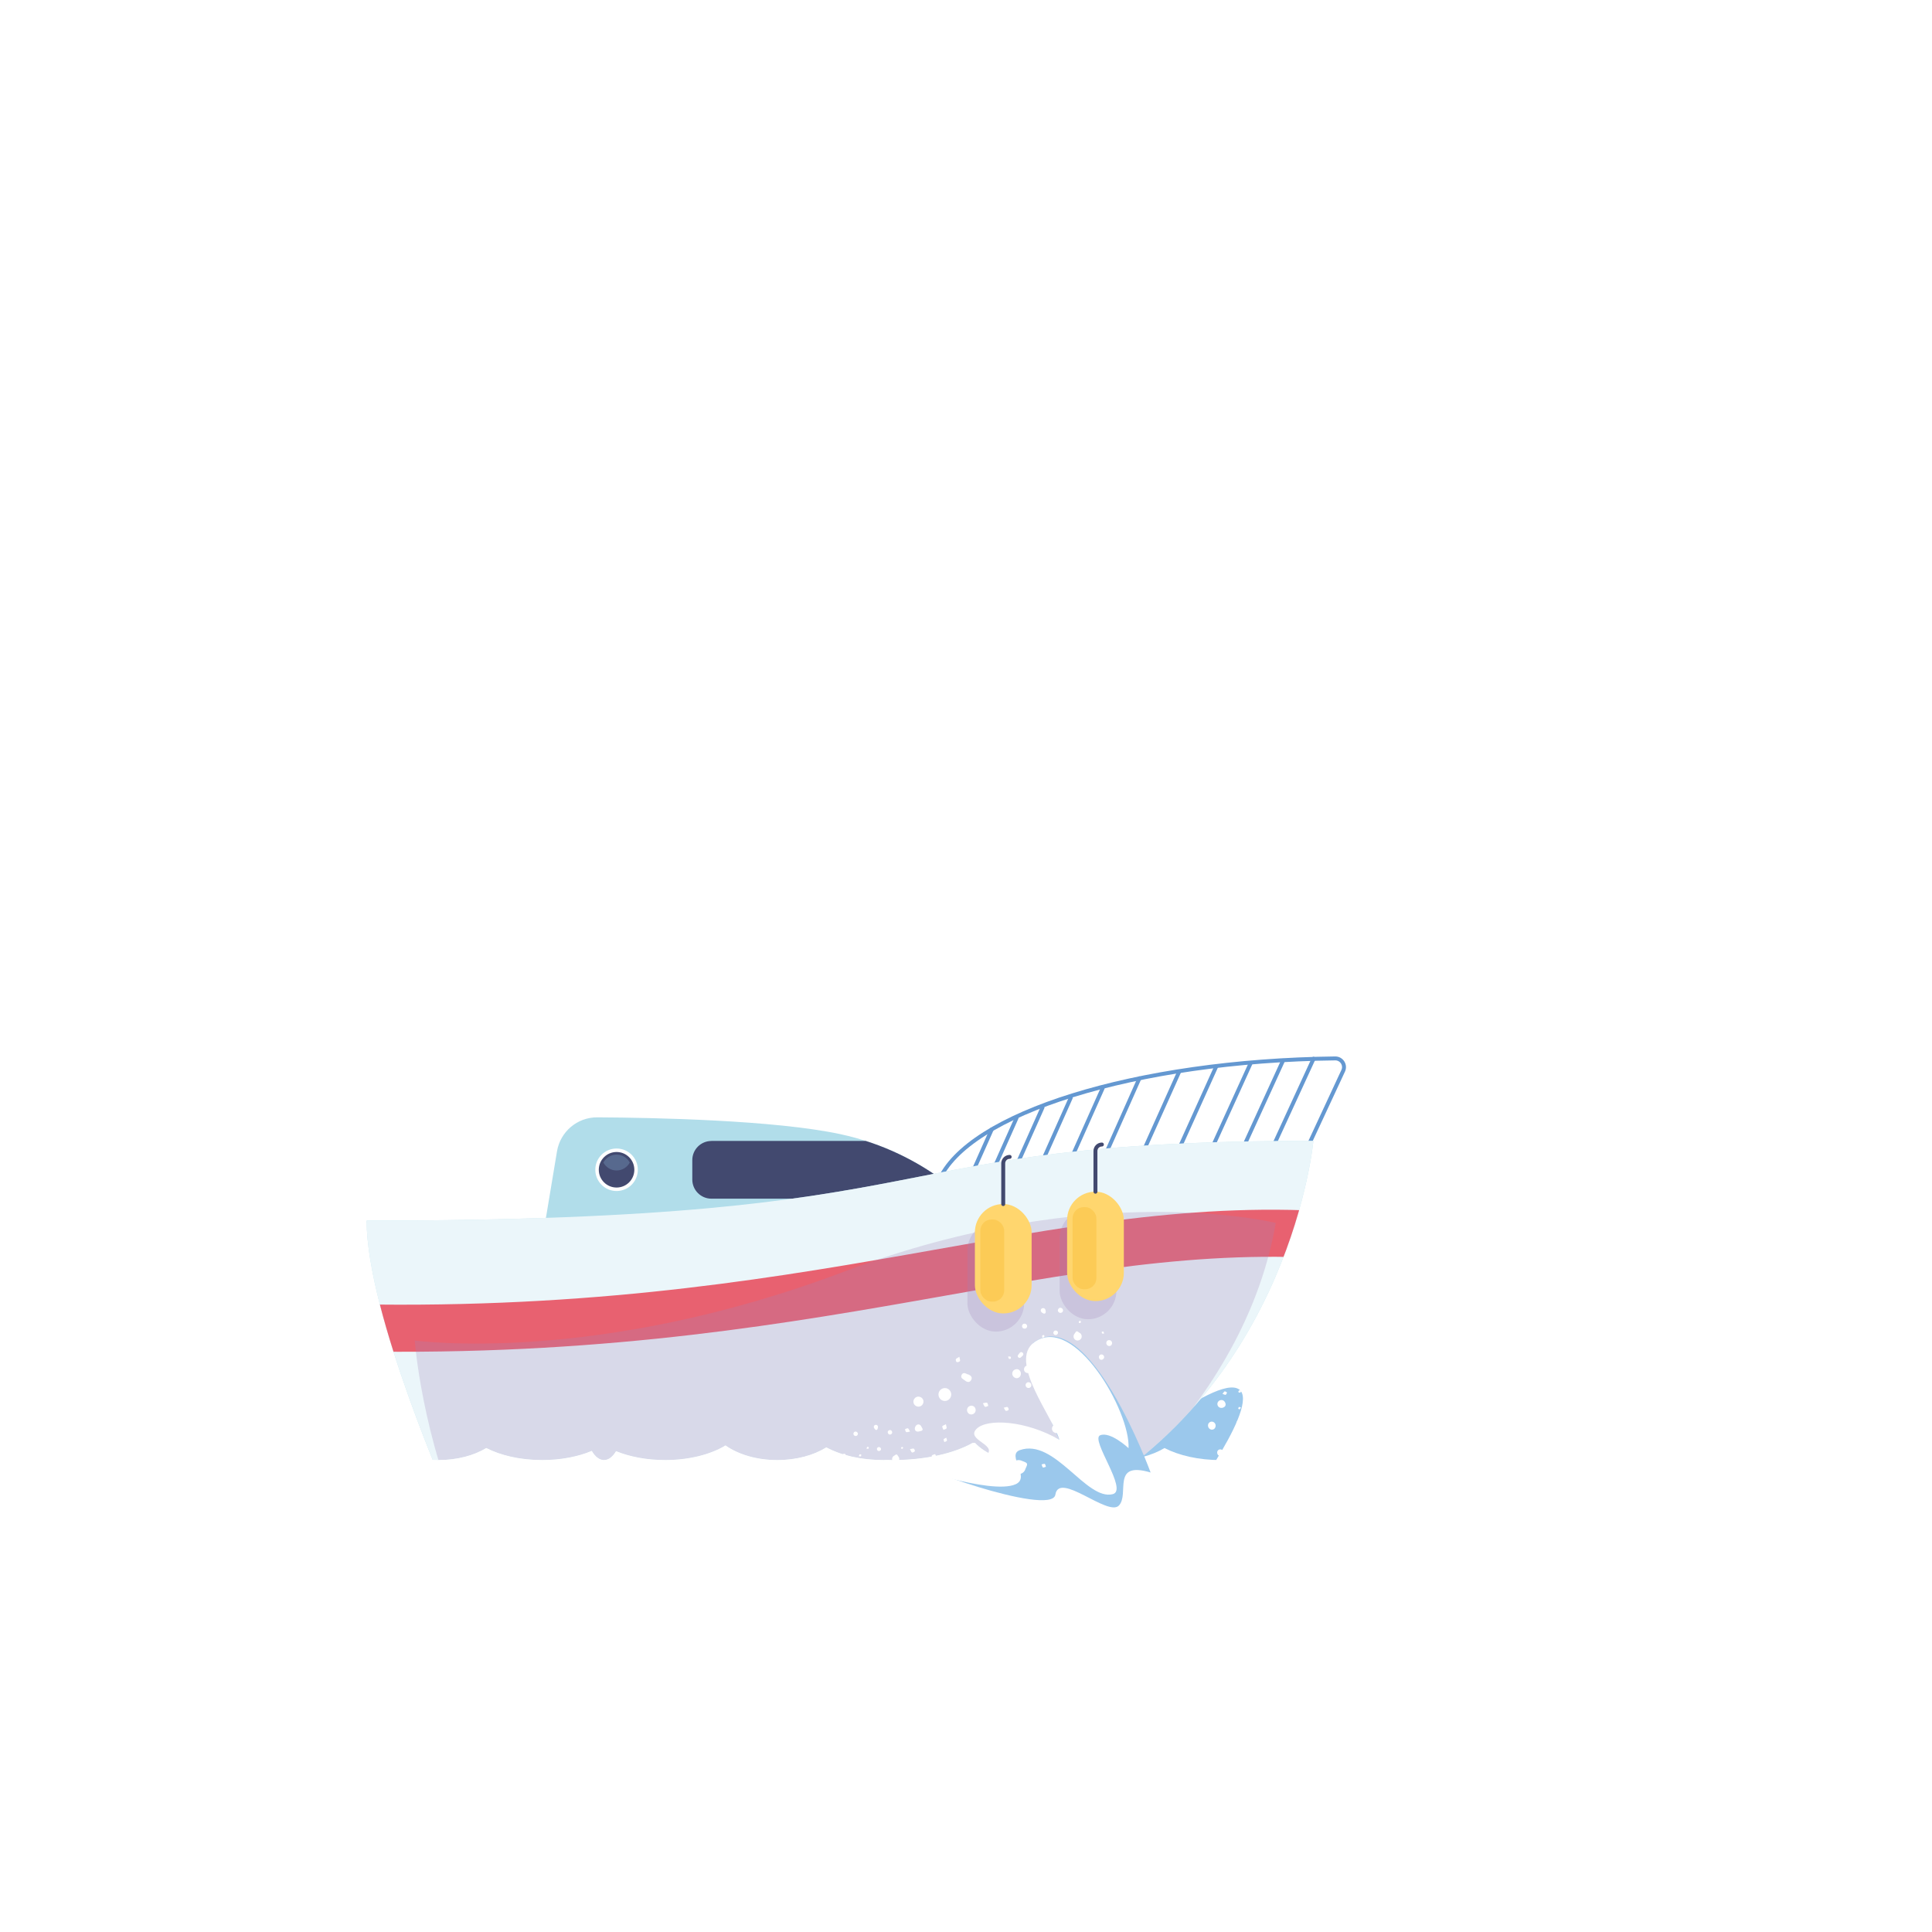 <?xml version="1.0" encoding="UTF-8"?><svg xmlns="http://www.w3.org/2000/svg" xmlns:xlink="http://www.w3.org/1999/xlink" viewBox="0 0 300 300"><defs><style>.cls-1,.cls-2,.cls-3{opacity:.25;}.cls-1,.cls-4{fill:#9bc8ec;}.cls-5{stroke:#42496f;}.cls-5,.cls-6,.cls-7,.cls-8{fill:none;}.cls-5,.cls-7{stroke-linecap:round;stroke-linejoin:round;stroke-width:.61px;}.cls-9{fill:#ffd66e;}.cls-2{fill:#f4af13;}.cls-2,.cls-3{mix-blend-mode:multiply;}.cls-10{fill:#b1ddea;}.cls-11,.cls-12{fill:#fff;}.cls-13{filter:url(#drop-shadow-4);}.cls-14{clip-path:url(#clippath-1);}.cls-7{stroke:#6498d1;}.cls-15{isolation:isolate;}.cls-3{fill:#a384bb;}.cls-12{opacity:.75;}.cls-16{clip-path:url(#clippath-2);}.cls-8{stroke:#e86170;stroke-miterlimit:10;stroke-width:7.31px;}.cls-17{fill:#42496f;}.cls-18{clip-path:url(#clippath);}</style><clipPath id="clippath"><path class="cls-6" d="M27.11,96.93v129.24c1.89.35,3.97.55,6.16.55,5.08,0,9.57-1.04,12.41-2.65.14,0,.28-.01.41-.02,1.53,1.62,3.96,2.67,6.71,2.67s5.18-1.05,6.71-2.67c1.96,1.62,5.06,2.67,8.57,2.67,2.89,0,5.51-.71,7.43-1.87,2.25,1.16,5.31,1.87,8.68,1.87,2.91,0,5.58-.53,7.7-1.42.52.89,1.18,1.42,1.9,1.42s1.35-.52,1.87-1.38c2.11.86,4.74,1.38,7.61,1.38,3.75,0,7.1-.88,9.39-2.27,1.96,1.39,4.84,2.27,8.04,2.27,2.98,0,5.67-.76,7.61-1.97,2.27,1.22,5.41,1.97,8.89,1.97.15,0,.3-.02.45-.02.31,0,.61.02.93.02,5.08,0,9.57-1.04,12.41-2.65.14,0,.28-.01.41-.02,1.53,1.62,3.96,2.67,6.71,2.67s5.18-1.05,6.71-2.67c1.96,1.62,5.06,2.67,8.57,2.67,2.89,0,5.51-.71,7.43-1.87,2.25,1.16,5.31,1.87,8.68,1.87,2.91,0,5.58-.53,7.7-1.42.52.89,1.18,1.42,1.9,1.42s1.35-.52,1.87-1.38c2.11.86,4.74,1.38,7.61,1.38,3.75,0,7.1-.88,9.39-2.27,1.96,1.39,4.84,2.27,8.04,2.27,2.98,0,5.67-.76,7.61-1.97,2.27,1.22,5.41,1.97,8.89,1.97.62,0,1.23-.04,1.82-.08V96.93H27.11Z"/></clipPath><filter id="drop-shadow-4" x="51.4" y="164.05" width="158.82" height="75.87" filterUnits="userSpaceOnUse"><feOffset dx="-1.22" dy="0"/><feGaussianBlur result="blur" stdDeviation="0"/><feFlood flood-color="#42496f" flood-opacity="1"/><feComposite in2="blur" operator="in"/><feComposite in="SourceGraphic"/></filter><clipPath id="clippath-1"><path class="cls-6" d="M152.76,187.9s-7.29-8.85-21.1-11.8c-10.14-2.16-28.59-2.55-37.69-2.6-3.1-.02-5.75,2.22-6.26,5.28l-2.42,14.54,67.48-5.43Z"/></clipPath><clipPath id="clippath-2"><path class="cls-6" d="M205.16,177.16s-3.44,37.99-37.42,56.27h-96.5s-13.09-29.38-13.09-43.89c95.08,0,76.13-12.39,147.01-12.39Z"/></clipPath></defs><g class="cls-15"><g id="bateau_06"><g class="cls-18"><path class="cls-11" d="M187.27,229.72s12.46-16.65,7.99-18.23c-4.46-1.58-22.19,13.79-22.19,13.79l14.19,4.44Z"/><path class="cls-4" d="M184.05,233.79s12.46-16.65,7.99-18.23c-4.46-1.58-22.19,13.79-22.19,13.79l14.19,4.44Z"/><path class="cls-11" d="M195.93,225.03c-.52.26-1.03-.08-1.14-.43-.13-.41.06-.86.45-1.02.42-.16.88.04,1.04.46.03.07.04.14.07.21.21.57.18.63-.42.78Z"/><path class="cls-11" d="M197.05,212.48c.11.38-.1.78-.48.9-.4.13-.81-.09-.92-.49-.1-.38.12-.78.5-.89.37-.11.78.11.9.48Z"/><path class="cls-11" d="M190.29,217.91c.09.32-.06.56-.42.68-.35.11-.71-.07-.81-.41-.1-.33.1-.67.43-.76.35-.1.68.1.8.49Z"/><path class="cls-11" d="M187.6,221.51c-.09-.33.09-.65.41-.74.32-.08.64.11.73.43.09.35-.09.7-.41.78-.32.08-.64-.12-.74-.48Z"/><path class="cls-11" d="M196.26,220.05c.09.32-.09.66-.4.75-.32.1-.65-.08-.75-.4-.1-.32.08-.65.4-.75.32-.1.65.07.75.4Z"/><path class="cls-11" d="M191.34,228.28c.08.3-.12.62-.43.69-.3.07-.6-.11-.68-.4-.09-.31.09-.62.4-.7.31-.08.62.1.7.41Z"/><path class="cls-11" d="M193.68,210.4c.3-.08.59.09.68.39.09.31-.09.62-.41.7-.3.07-.6-.1-.68-.39-.09-.31.09-.62.41-.7Z"/><path class="cls-11" d="M189.02,225.69c-.07-.29.08-.56.35-.62.28-.06.58.12.65.39.07.28-.08.54-.36.62-.29.08-.56-.09-.64-.38Z"/><path class="cls-11" d="M199.78,213.17c.02.08.05.16.07.24.04.25-.07.43-.33.47-.26.04-.41-.1-.46-.34-.03-.13-.01-.26-.04-.39-.04-.24.02-.42.27-.47.25-.06.38.09.44.32.01.06.03.12.05.17h0Z"/><path class="cls-11" d="M186.36,216.39c-.08-.27.06-.56.32-.64.26-.08.58.1.66.37.07.26-.1.56-.35.63-.26.07-.54-.09-.62-.36Z"/><path class="cls-11" d="M203.42,221.63c.3-.09.57.02.66.27.08.24-.06.53-.32.61-.26.08-.73-.17-.8-.43-.05-.2.08-.34.46-.46Z"/><path class="cls-11" d="M201.12,224.87c-.07-.27.1-.55.38-.61.29-.06.5.07.59.35.09.27-.07.54-.36.62-.28.07-.55-.09-.62-.36Z"/><path class="cls-11" d="M203.89,217.19c.06.26-.12.55-.39.61-.28.06-.52-.09-.58-.36-.06-.27.11-.55.38-.61.26-.06.54.11.59.36Z"/><path class="cls-11" d="M196.84,215.63c.25-.07.53.08.61.33.08.26-.09.55-.37.62-.26.06-.53-.1-.59-.35-.06-.25.1-.53.35-.6Z"/><path class="cls-11" d="M198.77,221.81c-.23.03-.42-.06-.5-.32-.07-.24.08-.52.32-.57.26-.05.45.06.54.31.08.23-.09.5-.36.57Z"/><path class="cls-11" d="M191.6,213.39c-.15-.12-.36-.21-.44-.37-.12-.23.04-.43.27-.5.24-.08.47.03.51.27.03.17-.11.36-.17.55l-.17.05Z"/><path class="cls-11" d="M192.14,220.55c.25.16.43.23.52.36.03.05-.12.31-.23.36-.2.09-.39-.02-.42-.26-.01-.11.06-.22.13-.46Z"/><path class="cls-11" d="M189.83,216.43c.16-.19.24-.36.34-.38.11-.02.24.11.37.18-.07.12-.11.3-.22.35-.1.04-.25-.07-.5-.14Z"/><path class="cls-11" d="M193.89,214.96c-.15.18-.22.34-.32.35-.1.02-.23-.1-.34-.16.07-.12.1-.29.21-.35.07-.04.23.07.45.15Z"/><path class="cls-11" d="M200.65,211.17c-.16.19-.24.35-.33.36-.1.01-.27-.09-.32-.19-.03-.06.08-.26.17-.29.1-.03.24.05.48.12Z"/><path class="cls-11" d="M198.4,216.59c.18.16.33.23.34.33.01.1-.11.22-.18.33-.11-.07-.28-.11-.32-.2-.04-.09.07-.23.15-.46Z"/><path class="cls-11" d="M199.54,218.7c.17.13.32.19.33.28.02.09-.08.26-.16.29-.08.02-.25-.07-.29-.15-.04-.08.05-.21.12-.41Z"/><path class="cls-11" d="M189.12,213.71c.16.14.3.2.33.29.02.08-.08.27-.14.27-.1.01-.27-.06-.31-.14-.04-.07.06-.21.13-.42Z"/><path class="cls-11" d="M190.64,212.42c-.16-.14-.31-.21-.32-.29-.01-.1.1-.21.15-.31.1.06.26.1.29.18.03.08-.06.22-.12.42Z"/><path class="cls-11" d="M197.46,226.1c.13.11.28.18.28.24,0,.1-.1.2-.16.3-.1-.07-.23-.11-.28-.2-.03-.06.08-.18.16-.34Z"/><path class="cls-11" d="M192.84,228.74c.13-.13.2-.27.28-.27.1,0,.19.12.29.18-.07.08-.12.22-.2.24-.08.02-.19-.07-.36-.15Z"/><path class="cls-11" d="M192.77,215.98c-.1.13-.15.27-.22.28-.09,0-.2-.07-.29-.12.06-.09.1-.22.18-.26.06-.03.18.05.33.1Z"/><path class="cls-11" d="M192.7,218.57c-.1.13-.15.24-.22.27-.05.02-.21-.08-.21-.12,0-.09.06-.2.13-.25.04-.03.16.05.3.1Z"/><g class="cls-13"><path class="cls-10" d="M152.76,187.9s-7.29-8.85-21.1-11.8c-10.14-2.16-28.59-2.55-37.69-2.6-3.1-.02-5.75,2.22-6.26,5.28l-2.42,14.54,67.48-5.43Z"/><circle class="cls-10" cx="96.96" cy="181.64" r="3.66"/><circle class="cls-11" cx="96.96" cy="181.64" r="3.3"/><circle class="cls-17" cx="96.96" cy="181.64" r="2.76"/><path class="cls-1" d="M96.96,179.29c-.89,0-1.66.5-2.05,1.23.4.73,1.16,1.23,2.05,1.23s1.66-.5,2.05-1.23c-.4-.73-1.16-1.23-2.05-1.23Z"/><g class="cls-14"><path class="cls-17" d="M111.69,177.16h39.34v8.97h-39.34c-1.64,0-2.97-1.33-2.97-2.97v-3.02c0-1.64,1.33-2.97,2.97-2.97Z"/></g><path class="cls-7" d="M203.92,178.89l5.87-12.62c.42-.9-.25-1.93-1.24-1.92-31.01.36-57.19,8.56-61.57,19.06"/><line class="cls-7" x1="155.22" y1="175.37" x2="152.15" y2="182.26"/><line class="cls-7" x1="159.08" y1="173.57" x2="155.36" y2="181.91"/><line class="cls-7" x1="163.1" y1="171.97" x2="158.74" y2="181.75"/><line class="cls-7" x1="167.48" y1="170.48" x2="162.48" y2="181.7"/><line class="cls-7" x1="172.43" y1="169" x2="166.79" y2="181.66"/><line class="cls-7" x1="178.15" y1="167.44" x2="171.87" y2="181.55"/><line class="cls-7" x1="184.33" y1="166.39" x2="177.77" y2="181"/><line class="cls-7" x1="190.07" y1="165.62" x2="183.24" y2="180.75"/><line class="cls-7" x1="195.43" y1="165.07" x2="188.31" y2="180.72"/><line class="cls-7" x1="200.45" y1="164.69" x2="193.06" y2="180.85"/><line class="cls-7" x1="205.19" y1="164.4" x2="197.52" y2="181.07"/><path class="cls-10" d="M205.16,177.16s-3.44,37.99-37.42,56.27h-96.5s-13.09-29.38-13.09-43.89c95.08,0,76.13-12.39,147.01-12.39Z"/><path class="cls-12" d="M205.16,177.16s-3.44,37.99-37.42,56.27h-96.5s-13.09-29.38-13.09-43.89c95.08,0,76.13-12.39,147.01-12.39Z"/><g class="cls-16"><path class="cls-8" d="M52.72,206.1c75.5,2.04,111.84-17.77,157.14-14.16"/><path class="cls-3" d="M164.4,239.92s29.57-19.03,34.92-50.02c0,0-28.31-7.08-67.01,7.55-38.69,14.63-66.69,10.7-66.69,10.7,0,0,1.1,14.94,7.86,29.89l90.92,1.89Z"/></g><rect class="cls-3" x="151.44" y="189.78" width="8.81" height="16.99" rx="4.4" ry="4.4"/><rect class="cls-9" x="152.6" y="186.96" width="8.81" height="16.99" rx="4.4" ry="4.4"/><rect class="cls-2" x="153.45" y="189.36" width="3.7" height="12.75" rx="1.73" ry="1.73"/><path class="cls-5" d="M158,179.64c-.55,0-1,.45-1,1v6.33"/><rect class="cls-3" x="165.76" y="187.86" width="8.81" height="16.99" rx="4.4" ry="4.4"/><rect class="cls-9" x="166.92" y="185.04" width="8.81" height="16.99" rx="4.4" ry="4.4"/><rect class="cls-2" x="167.77" y="187.44" width="3.7" height="12.75" rx="1.73" ry="1.73"/><path class="cls-5" d="M172.32,177.72c-.55,0-1,.45-1,1v6.33"/></g></g><path class="cls-4" d="M178.67,228.66s-9.57-26.22-18.07-20.25c-2.41,1.69,3.9,15.14,3.9,15.14,0,0-8.4-4.08-9.07-.58s-3.9,6.23-10.36,4.94c-6.46-1.29,18.24,7.83,18.81,4.17s8.16,3.47,9.86,1.7c1.7-1.77-1.25-6.97,4.93-5.13Z"/><path class="cls-11" d="M175.24,224.87c.31-5.67-8.43-20.92-14.64-16.45-4.09,2.94,2.88,11.61,3.9,15.14-5.19-3-11.26-3.35-12.88-1.67-1.62,1.67,2.99,2.38,1.72,3.9s-13.2,1.55-13.2,1.55c0,0,13.68,4.84,17.55,3.14,2.44-1.07-1.48-4.55.68-5.31,5.41-1.89,10.29,7.89,14.42,6.84,2.45-.62-3.54-8.49-1.96-9.14,1.58-.65,4.4,1.99,4.4,1.99Z"/><path class="cls-11" d="M139.48,226.15c.28.3.14.7-.07.85-.25.17-.59.13-.77-.11-.19-.25-.14-.59.11-.79.04-.03.08-.05.13-.08.34-.25.38-.24.61.13Z"/><path class="cls-11" d="M130.86,227.81c.23-.15.54-.09.69.15.16.24.1.56-.15.71-.23.14-.54.07-.69-.16-.15-.23-.08-.55.15-.69Z"/><path class="cls-11" d="M135.8,231.3c.19-.12.39-.07.54.15.14.21.09.49-.12.62-.2.13-.46.06-.59-.14-.14-.22-.06-.48.18-.63Z"/><path class="cls-11" d="M138.72,232.4c-.2.12-.45.06-.57-.14-.12-.2-.05-.45.15-.57.22-.13.48-.08.6.12.12.2.04.45-.18.59Z"/><path class="cls-11" d="M136.08,226.89c.19-.12.46-.07.58.12.13.19.07.45-.13.58-.2.13-.45.07-.58-.12-.13-.2-.08-.45.12-.58Z"/><path class="cls-11" d="M142.54,228.6c.19-.11.44-.04.55.15.1.19.04.42-.14.53-.19.12-.43.06-.55-.14-.11-.19-.05-.44.14-.55Z"/><path class="cls-11" d="M130.12,230.47c-.11-.19-.05-.41.13-.53.19-.12.43-.06.55.14.11.19.05.42-.13.53-.19.12-.43.06-.55-.14Z"/><path class="cls-11" d="M141.25,230.65c-.18.1-.39.05-.48-.11-.1-.17-.03-.41.14-.51.17-.1.38-.05.48.12.11.18.05.39-.13.5Z"/><path class="cls-11" d="M130.8,225.86s.1-.07.15-.09c.16-.07.3-.03.38.13.08.16.01.3-.14.38-.08.04-.17.06-.26.1-.15.07-.28.06-.37-.09-.09-.16-.01-.27.13-.35.04-.02.07-.04.11-.07h0Z"/><path class="cls-11" d="M135.53,234.22c-.17.11-.39.07-.49-.09-.1-.16-.04-.41.12-.51.16-.1.39-.04.49.12.1.16.04.38-.12.49Z"/><path class="cls-11" d="M135.76,221.79c-.12-.18-.1-.38.06-.49.15-.1.37-.06.47.1.1.15.03.52-.13.62-.13.08-.24.01-.39-.22Z"/><path class="cls-11" d="M138.37,222.71c-.17.1-.39.04-.48-.14-.09-.19-.05-.35.12-.46.17-.11.38-.05.48.12.1.17.05.38-.12.48Z"/><path class="cls-11" d="M132.69,222.33c.16-.09.39-.02.48.15.1.17.04.36-.13.46-.17.09-.39.03-.48-.14-.09-.16-.03-.38.13-.47Z"/><path class="cls-11" d="M133.01,227.35c-.1-.16-.05-.37.1-.47.16-.1.39-.04.48.13.09.16.04.37-.12.46-.16.09-.37.04-.47-.12Z"/><path class="cls-11" d="M136.77,224.87c.07.15.04.29-.12.4-.15.1-.36.04-.44-.11-.09-.17-.04-.31.11-.42.14-.1.35-.04.45.13Z"/><path class="cls-11" d="M132.51,231.29c-.05.12-.07.28-.16.37-.13.12-.29.06-.39-.09-.1-.15-.07-.32.09-.39.11-.05.26,0,.4.01l.06.1Z"/><path class="cls-11" d="M137.2,229.55c.06-.2.07-.33.14-.42.03-.03.23.02.28.09.1.12.06.27-.09.33-.07.03-.16,0-.33,0Z"/><path class="cls-11" d="M134.89,231.89c-.16-.07-.29-.09-.32-.16-.03-.07.03-.18.05-.28.09.02.22.02.27.08.05.06,0,.18,0,.36Z"/><path class="cls-11" d="M133.12,229.45c.15.07.27.08.3.14.03.06-.02.17-.04.26-.09-.02-.21-.01-.27-.07-.04-.04,0-.17.01-.33Z"/><path class="cls-11" d="M129.29,225.65c.16.07.28.09.31.15.03.07-.01.2-.07.25-.03.03-.19,0-.23-.06-.04-.06,0-.17,0-.34Z"/><path class="cls-11" d="M133.35,226.12c.07-.15.09-.27.15-.29.07-.03.17.03.25.05-.02.09-.02.21-.07.25-.05.04-.17,0-.33-.01Z"/><path class="cls-11" d="M134.55,224.95c.06-.14.07-.25.12-.27.06-.03.19,0,.22.05.03.05,0,.18-.05.22-.05.04-.15,0-.3,0Z"/><path class="cls-11" d="M133.21,232.89c.06-.14.07-.24.13-.27.05-.03.19,0,.21.04.03.07.01.19-.04.24-.04.04-.15,0-.3,0Z"/><path class="cls-11" d="M132.05,232.12c-.06.14-.08.25-.13.27-.06.03-.16-.02-.24-.04.02-.08.02-.19.07-.23.05-.04.15,0,.31,0Z"/><path class="cls-11" d="M139.9,224.92c.05-.11.06-.22.11-.23.07-.02.15.03.23.05-.03.08-.03.18-.08.22-.04.03-.14-.02-.26-.04Z"/><path class="cls-11" d="M142.55,227.51c-.11-.06-.22-.08-.24-.13-.02-.07.04-.15.07-.23.07.03.17.04.2.09.03.05-.01.14-.03.27Z"/><path class="cls-11" d="M134.03,230.01c.11.04.21.05.23.09.02.06-.01.15-.02.22-.07-.02-.16-.02-.21-.07-.03-.03,0-.13,0-.24Z"/><path class="cls-11" d="M135.77,229.56c.11.04.19.05.22.1.02.03-.01.15-.04.16-.06.02-.15,0-.19-.04-.03-.02,0-.11,0-.22Z"/><path class="cls-11" d="M159.25,228.03c-.19.79-1.01,1.01-1.47.81-.55-.23-.85-.83-.66-1.38.2-.58.83-.88,1.41-.68.09.03.18.08.28.11.79.29.82.37.44,1.14Z"/><path class="cls-11" d="M147.11,215.62c.5.22.73.79.52,1.3-.22.53-.81.77-1.33.53-.49-.23-.71-.82-.49-1.32.22-.49.81-.73,1.3-.51Z"/><path class="cls-11" d="M146.75,227.57c.42.19.54.57.34,1.05-.19.46-.71.68-1.15.48-.43-.19-.61-.7-.41-1.13.21-.46.72-.62,1.23-.4Z"/><path class="cls-11" d="M148.11,233.6c-.43-.2-.6-.68-.4-1.09.2-.41.69-.58,1.11-.38.45.21.65.71.45,1.12-.2.41-.7.56-1.16.35Z"/><path class="cls-11" d="M154.33,223.23c.42.18.61.68.44,1.09-.18.42-.67.61-1.09.42-.43-.19-.61-.66-.43-1.09.18-.43.66-.61,1.08-.43Z"/><path class="cls-11" d="M158.55,235.75c.39.19.55.68.34,1.07-.19.37-.65.53-1.03.35-.41-.18-.57-.65-.38-1.05.19-.4.66-.56,1.06-.37Z"/><path class="cls-11" d="M141.92,217.3c.19-.38.63-.54,1.02-.36.41.19.57.65.37,1.05-.19.38-.64.54-1.02.36-.41-.19-.57-.65-.37-1.06Z"/><path class="cls-11" d="M153.76,235.86c-.37-.18-.52-.59-.34-.92.18-.35.64-.5.99-.33.36.17.5.57.32.93-.18.37-.59.51-.97.33Z"/><path class="cls-11" d="M150.28,213.39c.1.05.22.09.31.15.3.19.39.46.2.77-.18.31-.47.35-.77.18-.16-.09-.29-.22-.44-.31-.29-.17-.41-.4-.25-.7.16-.31.43-.32.72-.17.07.04.15.07.22.11,0,0,0,0,0-.01Z"/><path class="cls-11" d="M141.64,230.32c-.36-.16-.53-.57-.38-.91.15-.34.62-.51.98-.35.33.15.5.6.34.93-.16.34-.58.49-.93.33Z"/><path class="cls-11" d="M162.39,217.15c.17-.4.53-.58.88-.45.33.13.5.54.36.88-.14.34-.83.61-1.16.45-.26-.12-.28-.38-.07-.89Z"/><path class="cls-11" d="M163.73,222.45c-.35-.17-.49-.6-.29-.94.2-.36.52-.46.9-.31.36.15.5.57.33.93-.17.36-.58.5-.93.32Z"/><path class="cls-11" d="M158.16,212.67c.33.17.46.62.29.96-.18.35-.56.47-.89.29-.34-.18-.48-.61-.3-.95.17-.32.6-.46.91-.3Z"/><path class="cls-11" d="M150.22,218.67c.15-.33.56-.49.89-.34.34.15.49.59.32.93-.17.33-.57.47-.9.31-.32-.16-.46-.57-.31-.9Z"/><path class="cls-11" d="M158.42,222.17c-.17.27-.44.39-.78.24-.32-.14-.47-.55-.3-.84.18-.32.47-.42.81-.28.31.13.45.54.28.89Z"/><path class="cls-11" d="M143.18,222.15c-.26.05-.54.19-.78.14-.35-.09-.42-.42-.28-.74.14-.32.46-.47.74-.29.2.12.28.44.42.67l-.1.22Z"/><path class="cls-11" d="M151.16,227.99c.39-.11.63-.24.84-.22.09.01.22.4.17.56-.09.29-.37.39-.65.2-.12-.08-.18-.26-.36-.55Z"/><path class="cls-11" d="M144.79,226.72c-.05-.34-.17-.58-.09-.7.08-.13.33-.15.51-.23.06.18.22.39.17.53-.05.14-.3.21-.59.39Z"/><path class="cls-11" d="M146.88,221.15c.05.32.16.53.09.65-.07.12-.31.15-.47.22-.07-.18-.21-.37-.18-.53.02-.11.28-.18.56-.34Z"/><path class="cls-11" d="M148.97,210.68c.05.34.16.56.09.67-.08.12-.34.19-.49.16-.09-.02-.2-.32-.15-.44.05-.13.27-.2.55-.39Z"/><path class="cls-11" d="M152.62,217.89c.32-.04.54-.14.65-.07.12.08.13.31.19.48-.17.06-.36.19-.5.15-.12-.04-.18-.28-.34-.56Z"/><path class="cls-11" d="M155.86,218.59c.29-.06.48-.16.59-.1.11.06.21.32.16.42-.05.11-.3.2-.42.17-.11-.03-.17-.25-.33-.49Z"/><path class="cls-11" d="M141.3,225.03c.29-.05.48-.14.59-.08.1.05.21.32.16.39-.08.12-.3.23-.43.2-.11-.02-.17-.25-.32-.51Z"/><path class="cls-11" d="M141.31,222.29c-.29.05-.5.14-.6.08-.11-.07-.13-.29-.19-.44.15-.05.33-.18.46-.14.12.04.18.25.33.51Z"/><path class="cls-11" d="M161.74,227.39c.23-.04.43-.13.5-.07.1.09.12.29.17.44-.16.04-.33.14-.46.11-.09-.03-.12-.25-.21-.47Z"/><path class="cls-11" d="M160.37,234.59c-.03-.25-.11-.46-.04-.53.09-.1.29-.1.45-.14.03.15.12.32.07.43-.05.1-.25.14-.48.24Z"/><path class="cls-11" d="M146.94,223.25c.05.23.15.4.09.47-.07.11-.25.14-.39.2-.04-.14-.14-.29-.11-.42.02-.09.21-.14.41-.26Z"/><path class="cls-11" d="M149.59,225.64c.05.22.12.37.08.48-.02.07-.27.15-.31.11-.09-.08-.16-.24-.14-.36,0-.07.19-.12.37-.23Z"/><path class="cls-11" d="M167.59,206.93c.42.2.45.69.28.93-.2.29-.58.38-.86.21-.3-.18-.4-.57-.22-.88.03-.05.07-.09.1-.14.26-.41.31-.42.7-.11Z"/><path class="cls-11" d="M159.1,212.29c.18-.26.54-.31.8-.13.28.19.34.55.14.82-.19.25-.55.3-.8.12-.25-.18-.31-.55-.13-.8Z"/><path class="cls-11" d="M165.81,213.95c.16-.21.39-.24.63-.06.24.17.3.48.13.71-.16.22-.47.26-.69.1-.23-.17-.27-.48-.07-.74Z"/><path class="cls-11" d="M169.39,213.91c-.17.22-.46.26-.67.09-.21-.16-.24-.46-.08-.67.18-.23.48-.28.69-.12.21.16.23.47.06.7Z"/><path class="cls-11" d="M164.28,209.13c.15-.21.46-.26.67-.11.22.15.26.45.11.67-.16.22-.45.27-.67.11-.22-.16-.27-.45-.11-.67Z"/><path class="cls-11" d="M171.87,208.26c.15-.2.45-.23.65-.06.19.15.22.43.08.63-.15.21-.44.24-.64.08-.2-.16-.24-.44-.08-.65Z"/><path class="cls-11" d="M159.42,215.43c-.19-.15-.23-.42-.08-.62.16-.21.44-.24.64-.08.19.15.23.43.08.62-.16.21-.44.24-.64.08Z"/><path class="cls-11" d="M171.35,210.99c-.14.18-.4.22-.56.08-.17-.14-.21-.43-.07-.6.14-.18.38-.21.57-.07.19.15.22.4.07.59Z"/><path class="cls-11" d="M158.22,210.23c.04-.05.08-.11.12-.16.14-.15.31-.16.46-.02.15.14.14.31,0,.46-.07.08-.16.14-.23.21-.13.14-.27.19-.43.06-.16-.13-.13-.28-.01-.43.03-.04.06-.08.09-.11h0Z"/><path class="cls-11" d="M166.75,217.17c-.13.18-.39.23-.56.11-.18-.13-.21-.41-.08-.6.13-.17.4-.21.57-.08.17.13.21.39.07.57Z"/><path class="cls-11" d="M161.81,203.83c-.21-.14-.26-.37-.15-.55.11-.17.37-.21.54-.09.18.12.24.55.12.71-.1.13-.25.11-.51-.07Z"/><path class="cls-11" d="M164.98,203.72c-.14.17-.4.2-.57.05-.18-.16-.2-.35-.06-.54.13-.19.38-.22.56-.07.18.14.21.39.07.57Z"/><path class="cls-11" d="M158.77,205.68c.14-.17.41-.19.58-.05.17.14.2.37.06.54-.14.17-.4.2-.57.06-.16-.13-.19-.39-.06-.55Z"/><path class="cls-11" d="M161.2,210.91c-.17-.13-.21-.38-.09-.54.13-.18.39-.21.57-.07.17.13.2.38.07.55-.13.16-.38.19-.55.07Z"/><path class="cls-11" d="M164.17,206.69c.13.13.17.3.04.47-.12.16-.37.2-.51.07-.16-.14-.18-.32-.06-.49.11-.16.36-.19.54-.05Z"/><path class="cls-11" d="M162.31,215.31c0,.15.04.33-.02.46-.09.19-.29.18-.45.07-.17-.12-.21-.32-.07-.45.09-.1.28-.11.43-.15l.11.08Z"/><path class="cls-11" d="M166.59,211.5c-.02-.24-.06-.38-.02-.5.02-.05.25-.08.34-.03.15.09.17.26.04.39-.06.06-.17.07-.36.14Z"/><path class="cls-11" d="M165.09,214.95c-.2-.01-.35.02-.41-.03-.06-.06-.05-.21-.07-.32.11-.01.25-.08.32-.03.07.04.08.19.15.38Z"/><path class="cls-11" d="M162.19,213.09c.19,0,.32-.02.38.03.06.05.05.19.07.29-.11.02-.24.07-.32.04-.06-.03-.07-.18-.13-.36Z"/><path class="cls-11" d="M156.53,210.64c.2.01.34-.02.39.03.06.06.07.21.03.29-.02.05-.21.07-.27.03-.07-.05-.08-.18-.15-.36Z"/><path class="cls-11" d="M161.05,209.45c.02-.19-.01-.32.04-.38.06-.06.19-.04.29-.05.01.1.07.23.03.3-.04.06-.18.07-.36.13Z"/><path class="cls-11" d="M161.84,207.71c0-.17-.03-.29.02-.34.05-.05.2-.08.26-.04.05.04.08.19.04.26-.03.06-.16.07-.32.13Z"/><path class="cls-11" d="M163.72,216.72c0-.17-.02-.29.02-.35.04-.05.21-.08.24-.04.06.06.09.2.06.27-.03.06-.16.07-.33.12Z"/><path class="cls-11" d="M162.16,216.38c0,.17.02.3-.03.35-.05.06-.18.04-.27.06-.01-.09-.06-.21-.03-.28.03-.06.16-.07.33-.13Z"/><path class="cls-11" d="M167.53,205.44c0-.14-.02-.26.02-.29.06-.05.18-.03.27-.04,0,.09.04.2,0,.27-.02.05-.16.04-.29.06Z"/><path class="cls-11" d="M171.43,207.09c-.14-.02-.27,0-.31-.04-.05-.06-.02-.18-.02-.27.09,0,.2-.03.25.01.05.04.05.16.08.3Z"/><path class="cls-11" d="M163.39,213.31c.13,0,.24-.03.28,0,.05.05.05.16.07.24-.09,0-.18.04-.25.01-.05-.02-.05-.13-.1-.26Z"/><path class="cls-11" d="M165.06,212.1c.13,0,.22-.02.28.01.04.02.05.17.02.19-.06.04-.16.06-.22.04-.04-.01-.05-.12-.08-.24Z"/></g></g></svg>